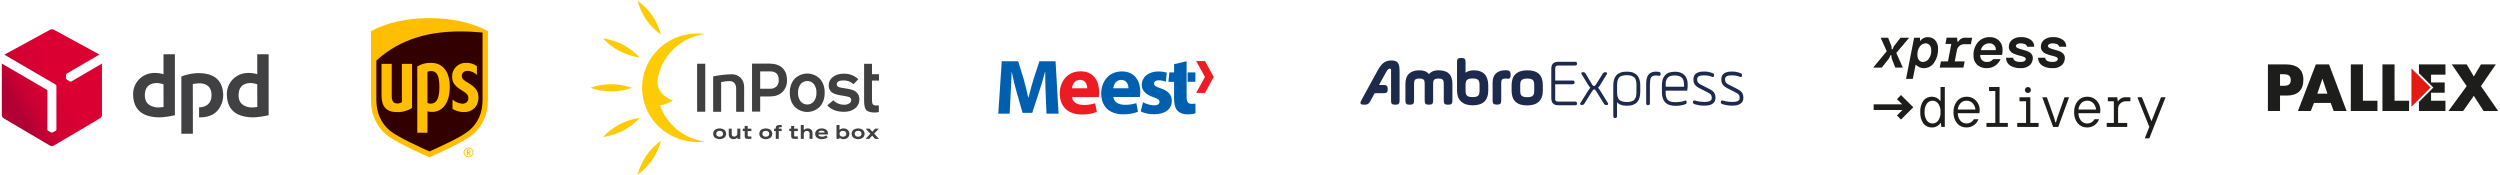 <svg width="684" height="48" viewBox="0 0 684 48" fill="none" xmlns="http://www.w3.org/2000/svg">
<g clip-path="url(#clip0_1_13468)">
<path fill-rule="evenodd" clip-rule="evenodd" d="M13.77 8.099L1.186 14.956L15.158 23.1C15.278 23.169 15.432 23.323 15.432 23.477V35.461C15.432 35.632 15.278 35.735 15.261 35.752L14.421 36.215C14.284 36.284 14.095 36.301 13.907 36.198L13.169 35.787C13.067 35.735 12.964 35.581 12.964 35.427V24.814C12.964 24.626 12.758 24.54 12.621 24.454L0.5 17.391V31.569C0.5 31.878 0.808 32.238 1.048 32.392L13.667 39.833C14.078 40.073 14.318 40.038 14.867 39.747L27.331 32.392C27.622 32.221 27.896 31.895 27.896 31.552V17.391L19.53 22.277C19.427 22.346 19.238 22.363 19.119 22.294L18.364 21.848C18.21 21.763 18.073 21.591 18.073 21.403L18.055 20.511C18.055 20.374 18.141 20.203 18.261 20.134L27.21 14.922L14.61 8.064C14.438 7.996 13.975 7.979 13.77 8.099Z" fill="url(#paint0_linear_1_13468)"/>
<path d="M47.852 31.535V14.854H44.732V20.323C44.441 20.151 43.172 19.928 42.16 19.945C38.834 20.031 36.349 22.671 36.417 25.877C36.503 30.078 38.989 31.843 42.863 32.084C44.886 32.238 47.269 31.621 47.852 31.535ZM44.749 29.272C44.543 29.323 43.189 29.46 42.692 29.375C40.635 29.049 39.657 27.986 39.623 26.169C39.606 24.214 40.412 22.808 42.812 22.706C43.223 22.689 44.56 22.928 44.732 23.083L44.749 29.272ZM73.5 31.535V14.854H70.38V20.323C70.088 20.151 68.82 19.928 67.808 19.945C64.482 20.031 61.996 22.671 62.065 25.877C62.151 30.078 64.636 31.843 68.511 32.084C70.517 32.238 72.9 31.621 73.5 31.535ZM70.397 29.272C70.191 29.323 68.837 29.46 68.34 29.375C66.282 29.049 65.305 27.986 65.271 26.169C65.254 24.214 66.059 22.808 68.46 22.706C68.871 22.689 70.208 22.928 70.38 23.083L70.397 29.272ZM49.618 20.94V36.592H52.773L52.755 22.98C52.961 22.928 54.298 22.757 54.813 22.791C56.887 22.911 57.847 24.077 57.882 25.912C57.916 27.077 57.522 28.055 56.767 28.655C56.184 29.117 55.396 29.34 54.47 29.375V32.118C55.927 32.152 57.384 31.861 58.55 31.106C60.059 30.129 61.139 27.969 61.07 25.929C60.968 22.226 58.876 20.1 54.624 20.014C52.635 19.928 50.218 20.631 49.618 20.94Z" fill="#414042"/>
</g>
<g clip-path="url(#clip1_1_13468)">
<path d="M106.262 36.423C103.557 34.209 102.128 31.021 102.128 27.214V9.118C106.399 6.854 111.571 5.707 117.5 5.707C123.429 5.707 128.601 6.854 132.871 9.118V27.214C132.871 31.021 131.443 34.206 128.738 36.423C126.264 38.451 118.402 41.901 117.5 42.293C116.598 41.901 108.736 38.451 106.262 36.423Z" fill="#330000"/>
<path d="M132.03 8.906C130.054 8.722 128.001 8.601 125.91 8.601C118.156 8.601 109.843 10.268 102.97 16.571V27.346C102.97 30.855 104.268 33.785 106.734 35.795C108.911 37.566 115.611 40.601 117.5 41.434C119.365 40.613 126.048 37.619 128.263 35.795C130.744 33.75 132.03 30.888 132.03 27.346V8.906ZM104.391 26.225V17.473H107.173V26.348C107.173 27.138 107.364 28.307 108.64 28.307C109.102 28.326 109.56 28.206 109.954 27.964V17.473H112.733V29.551C111.478 30.334 110.017 30.724 108.539 30.669C105.784 30.669 104.388 29.174 104.388 26.225H104.391ZM116.949 36.325H114.165V18.183C115.291 17.491 116.596 17.147 117.917 17.193C121.24 17.193 123.066 19.714 123.066 23.771C123.066 27.829 121.294 30.621 118.203 30.621C117.78 30.628 117.358 30.575 116.95 30.462L116.949 36.325ZM116.949 28.187C117.238 28.296 117.544 28.352 117.852 28.355C119.452 28.355 120.219 26.885 120.219 23.841C120.219 20.723 119.55 19.433 117.934 19.433C117.594 19.43 117.258 19.499 116.947 19.634L116.949 28.187ZM123.696 20.821C123.714 19.845 124.116 18.916 124.816 18.237C125.516 17.557 126.456 17.182 127.431 17.193C128.523 17.135 129.602 17.454 130.486 18.097V20.518C129.831 19.834 128.939 19.425 127.993 19.375C127.204 19.368 126.383 19.715 126.356 20.705C126.329 21.718 127.148 22.118 128.184 22.727C130.51 24.094 130.959 25.322 130.906 26.946C130.852 28.726 129.626 30.67 126.875 30.67C125.797 30.658 124.741 30.359 123.815 29.806V27.242C124.55 27.906 125.487 28.305 126.476 28.374C127.497 28.379 128.169 27.794 128.145 26.823C128.124 25.95 127.631 25.475 126.406 24.755C124.111 23.409 123.698 22.301 123.694 20.821H123.696ZM105.802 36.93C102.986 34.623 101.5 31.308 101.5 27.346V8.51C105.945 6.153 111.328 4.959 117.5 4.959C123.671 4.959 129.055 6.153 133.5 8.51V27.346C133.5 31.308 132.014 34.623 129.198 36.93C126.623 39.041 118.439 42.631 117.5 43.04C116.56 42.631 108.377 39.041 105.802 36.93ZM127.713 40.878V42.513H128.008V41.83H128.05C128.072 41.863 128.494 42.513 128.494 42.513H128.851C128.851 42.513 128.403 41.857 128.357 41.795C128.459 41.778 128.552 41.725 128.618 41.645C128.684 41.565 128.72 41.465 128.719 41.361C128.72 41.299 128.709 41.236 128.686 41.178C128.663 41.12 128.629 41.067 128.586 41.022C128.543 40.977 128.491 40.941 128.434 40.916C128.377 40.891 128.315 40.877 128.252 40.876C128.226 40.876 128.2 40.877 128.175 40.881L127.713 40.878ZM128.143 41.117C128.394 41.117 128.428 41.239 128.428 41.345C128.428 41.498 128.363 41.602 128.047 41.602H128.008V41.115L128.143 41.117ZM129.297 41.699C129.297 41.993 129.18 42.274 128.972 42.482C128.764 42.689 128.482 42.805 128.189 42.805C127.895 42.805 127.614 42.688 127.406 42.48C127.199 42.273 127.082 41.991 127.082 41.698C127.082 41.404 127.199 41.123 127.406 40.915C127.614 40.707 127.895 40.59 128.189 40.59C128.482 40.59 128.764 40.706 128.972 40.914C129.18 41.121 129.297 41.402 129.297 41.696V41.702V41.699ZM128.186 40.354C127.92 40.354 127.661 40.433 127.44 40.581C127.22 40.728 127.048 40.938 126.946 41.183C126.845 41.428 126.818 41.698 126.87 41.959C126.921 42.219 127.049 42.458 127.236 42.646C127.424 42.834 127.663 42.962 127.923 43.014C128.183 43.066 128.453 43.041 128.699 42.94C128.944 42.838 129.154 42.667 129.302 42.447C129.45 42.226 129.53 41.967 129.531 41.702C129.531 41.525 129.497 41.349 129.429 41.186C129.362 41.022 129.263 40.874 129.138 40.748C129.013 40.623 128.865 40.524 128.701 40.456C128.538 40.388 128.363 40.354 128.186 40.354Z" fill="#FFBE00"/>
</g>
<g clip-path="url(#clip2_1_13468)">
<path d="M197.833 36.603C197.833 36.11 197.468 35.795 196.892 35.795C196.317 35.795 195.952 36.11 195.952 36.603C195.952 37.097 196.317 37.406 196.892 37.406C197.468 37.406 197.833 37.096 197.833 36.603ZM195.597 37.671C195.446 37.536 195.326 37.371 195.244 37.187C195.161 37.002 195.119 36.803 195.119 36.601C195.119 36.399 195.161 36.199 195.244 36.015C195.326 35.831 195.446 35.666 195.597 35.531C195.979 35.273 196.429 35.135 196.89 35.135C197.351 35.135 197.802 35.273 198.184 35.531C198.335 35.665 198.457 35.83 198.54 36.014C198.623 36.199 198.666 36.398 198.666 36.601C198.666 36.803 198.623 37.003 198.54 37.188C198.457 37.372 198.335 37.537 198.184 37.671C197.802 37.929 197.351 38.067 196.89 38.067C196.429 38.067 195.978 37.929 195.597 37.671ZM201.738 35.206H202.551V37.996H201.758V37.563C201.642 37.731 201.484 37.866 201.299 37.954C201.115 38.042 200.91 38.081 200.706 38.066C200.53 38.079 200.353 38.055 200.186 37.998C200.019 37.941 199.865 37.85 199.734 37.732C199.485 37.489 199.383 37.163 199.383 36.568V35.206H200.202V36.589C200.183 36.711 200.195 36.837 200.238 36.953C200.28 37.069 200.351 37.173 200.445 37.255C200.549 37.317 200.665 37.356 200.786 37.37C200.907 37.385 201.029 37.374 201.145 37.339C201.261 37.303 201.369 37.244 201.461 37.165C201.553 37.086 201.627 36.988 201.68 36.879C201.721 36.764 201.739 36.644 201.736 36.523L201.738 35.206ZM205.57 37.335V37.996H204.549C203.984 37.996 203.75 37.772 203.75 37.244V35.856H203.232V35.206H203.75V34.459H204.569V35.206H205.571V35.856H204.569V37.061C204.569 37.269 204.64 37.334 204.889 37.334L205.57 37.335ZM210.46 36.603C210.46 36.11 210.096 35.795 209.52 35.795C208.945 35.795 208.58 36.11 208.58 36.603C208.58 37.097 208.945 37.406 209.52 37.406C210.096 37.406 210.46 37.096 210.46 36.603ZM208.224 37.671C208.074 37.536 207.954 37.371 207.871 37.187C207.789 37.002 207.746 36.803 207.746 36.601C207.746 36.399 207.789 36.199 207.871 36.015C207.954 35.831 208.074 35.666 208.224 35.531C208.606 35.273 209.057 35.135 209.518 35.135C209.979 35.135 210.429 35.273 210.811 35.531C210.963 35.665 211.084 35.83 211.167 36.014C211.25 36.199 211.293 36.398 211.293 36.601C211.293 36.803 211.25 37.003 211.167 37.188C211.084 37.372 210.963 37.537 210.811 37.671C210.429 37.929 209.979 38.067 209.518 38.067C209.056 38.067 208.606 37.929 208.224 37.671ZM213.87 34.825H213.357C213.148 34.825 213.067 34.88 213.067 35.028V35.206H213.87V35.856H213.067V37.996H212.249V35.856H211.791V35.206H212.249V34.993C212.249 34.449 212.6 34.195 213.316 34.195H213.87V34.825ZM218.287 37.335V37.996H217.266C216.702 37.996 216.468 37.772 216.468 37.244V35.856H215.949V35.206H216.468V34.459H217.286V35.206H218.287V35.856H217.286V37.061C217.286 37.269 217.357 37.334 217.606 37.334L218.287 37.335ZM219.096 37.996V34.194H219.914V35.602C220.042 35.446 220.206 35.321 220.391 35.24C220.577 35.159 220.779 35.123 220.981 35.135C221.336 35.117 221.684 35.236 221.952 35.469C222.201 35.708 222.308 36.043 222.308 36.633V37.995H221.49V36.613C221.505 36.496 221.493 36.378 221.453 36.267C221.413 36.157 221.347 36.057 221.261 35.978C221.12 35.873 220.948 35.82 220.773 35.826C220.602 35.815 220.433 35.858 220.288 35.948C220.144 36.038 220.03 36.171 219.965 36.328C219.927 36.443 219.91 36.564 219.914 36.684V37.996L219.096 37.996ZM223.897 36.268H225.656C225.6 35.948 225.285 35.751 224.812 35.751C224.329 35.751 223.984 35.944 223.897 36.268ZM223.506 37.681C223.356 37.546 223.236 37.38 223.154 37.196C223.073 37.011 223.032 36.811 223.033 36.609C223.035 36.407 223.08 36.208 223.165 36.024C223.25 35.841 223.373 35.678 223.526 35.546C223.889 35.26 224.341 35.114 224.802 35.135C225.245 35.113 225.682 35.241 226.043 35.499C226.193 35.605 226.315 35.747 226.399 35.911C226.482 36.075 226.524 36.257 226.521 36.441C226.522 36.475 226.52 36.509 226.516 36.542C226.516 36.578 226.511 36.654 226.506 36.781H223.872C223.928 37.173 224.309 37.401 224.905 37.401C225.304 37.411 225.695 37.284 226.013 37.041L226.45 37.533C226.15 37.864 225.535 38.067 224.829 38.067C224.356 38.096 223.889 37.959 223.507 37.681H223.506ZM231.558 36.603C231.558 36.12 231.188 35.8 230.639 35.8C230.069 35.8 229.688 36.12 229.688 36.603C229.688 37.087 230.069 37.401 230.639 37.401C231.192 37.401 231.558 37.086 231.558 36.603ZM228.87 37.996V34.194H229.688V35.536C229.988 35.262 230.385 35.118 230.791 35.135C231.214 35.118 231.627 35.263 231.946 35.541C232.087 35.679 232.2 35.844 232.276 36.026C232.353 36.208 232.393 36.403 232.393 36.601C232.393 36.798 232.353 36.994 232.276 37.176C232.2 37.358 232.087 37.523 231.946 37.661C231.627 37.939 231.214 38.084 230.791 38.067C230.586 38.076 230.381 38.044 230.188 37.973C229.995 37.903 229.818 37.795 229.667 37.655V37.996H228.87ZM235.722 36.603C235.722 36.11 235.355 35.795 234.78 35.795C234.204 35.795 233.84 36.11 233.84 36.603C233.84 37.097 234.205 37.406 234.78 37.406C235.355 37.406 235.722 37.096 235.722 36.603ZM233.485 37.671C233.335 37.536 233.215 37.371 233.132 37.187C233.05 37.002 233.007 36.803 233.007 36.601C233.007 36.399 233.05 36.199 233.132 36.015C233.215 35.831 233.335 35.666 233.485 35.531C233.867 35.273 234.318 35.135 234.779 35.135C235.24 35.135 235.69 35.273 236.072 35.531C236.224 35.665 236.345 35.83 236.428 36.014C236.511 36.199 236.554 36.398 236.554 36.601C236.554 36.803 236.511 37.003 236.428 37.188C236.345 37.372 236.224 37.537 236.072 37.671C235.69 37.929 235.24 38.067 234.779 38.067C234.318 38.067 233.867 37.929 233.485 37.671ZM240.5 37.996H239.412L238.625 37.092L237.832 37.996H236.815L238.126 36.588L236.84 35.206H237.913L238.67 36.054L239.422 35.206H240.439L239.168 36.558L240.5 37.996ZM203.596 30.582H201.411V24.303C201.411 22.981 200.828 22.269 199.77 22.187C198.941 22.174 198.113 22.266 197.306 22.46V30.581H195.12V20.907C196.784 20.552 198.478 20.354 200.178 20.316C200.639 20.305 201.096 20.386 201.524 20.557C201.952 20.727 202.34 20.983 202.666 21.308C203.287 21.929 203.597 22.795 203.598 23.906L203.596 30.582ZM240.453 30.649C240.087 30.741 239.712 30.787 239.335 30.786C238.103 30.786 237.289 30.512 236.893 29.965C236.577 29.535 236.419 28.719 236.419 27.517V17.447H238.577V20.294H240.491V22.056H238.577V27.379C238.577 27.954 238.65 28.332 238.796 28.515C238.969 28.75 239.335 28.867 239.895 28.867C240.081 28.866 240.268 28.852 240.453 28.828L240.453 30.649Z" fill="#404041"/>
<path d="M172.931 24.028C171.093 24.672 169.162 25.006 167.215 25.017C165.268 25.006 163.337 24.672 161.5 24.028C163.337 23.385 165.268 23.051 167.215 23.04C169.162 23.051 171.093 23.385 172.931 24.029V24.028ZM180.833 9.481C179.269 8.354 177.906 6.97 176.801 5.389C175.724 3.804 174.926 2.046 174.442 0.191C176.006 1.319 177.369 2.702 178.474 4.283C179.552 5.868 180.35 7.627 180.833 9.481ZM175.045 15.758C173.12 15.482 171.255 14.888 169.525 14.001C167.815 13.098 166.27 11.914 164.953 10.498C166.877 10.773 168.743 11.366 170.473 12.253C172.183 13.157 173.728 14.342 175.045 15.758ZM180.56 28.791C182.182 28.775 184.139 27.498 184.139 27.498C184.139 27.498 179.602 26.125 179.888 22.055C180.782 15.377 186.189 10.134 192.958 9.291C192.23 9.19 191.495 9.14 190.76 9.143C182.388 9.18 175.632 15.864 175.669 24.073C175.707 32.281 182.525 38.904 190.897 38.867C191.585 38.863 192.272 38.813 192.954 38.718C190.107 38.373 187.417 37.224 185.201 35.403C182.985 33.583 181.335 31.168 180.444 28.442L180.56 28.791ZM180.833 38.518C179.269 39.646 177.905 41.03 176.801 42.611C175.724 44.196 174.925 45.954 174.442 47.809C176.006 46.681 177.369 45.298 178.474 43.717C179.552 42.132 180.35 40.373 180.833 38.518ZM175.045 32.242C173.121 32.518 171.255 33.112 169.525 33.999C167.815 34.902 166.27 36.086 164.953 37.502C166.877 37.226 168.743 36.632 170.473 35.745C172.182 34.842 173.728 33.658 175.045 32.242Z" fill="#FFCB04"/>
<path d="M190.73 17.436H192.958V30.571H190.73V17.436ZM215.32 21.924C215.347 22.521 215.25 23.117 215.036 23.675C214.821 24.233 214.494 24.74 214.075 25.166C213.242 25.981 212.113 26.389 210.688 26.389H207.987V30.54H205.757V17.402H210.527C212.072 17.402 213.256 17.803 214.082 18.606C214.908 19.409 215.32 20.515 215.32 21.924ZM213.069 21.924C213.069 20.332 212.29 19.536 210.733 19.536H207.985V24.276H210.691C211.009 24.295 211.327 24.25 211.628 24.144C211.928 24.038 212.204 23.873 212.439 23.659C212.657 23.429 212.825 23.156 212.933 22.858C213.041 22.561 213.087 22.244 213.068 21.927L213.069 21.924ZM225.635 25.366C225.635 26.946 225.192 28.218 224.307 29.184C223.858 29.643 223.322 30.007 222.73 30.256C222.139 30.504 221.503 30.632 220.862 30.632C220.22 30.632 219.585 30.504 218.993 30.256C218.402 30.007 217.866 29.643 217.417 29.184C216.531 28.218 216.088 26.945 216.089 25.366C216.09 23.786 216.532 22.517 217.417 21.557C217.869 21.102 218.406 20.74 218.998 20.493C219.59 20.246 220.225 20.119 220.867 20.119C221.509 20.119 222.144 20.246 222.736 20.493C223.328 20.74 223.865 21.102 224.317 21.557C225.195 22.517 225.634 23.787 225.635 25.366ZM223.378 25.376C223.424 24.537 223.181 23.706 222.69 23.024C222.469 22.752 222.19 22.532 221.873 22.382C221.557 22.232 221.21 22.154 220.86 22.155C220.509 22.156 220.163 22.235 219.847 22.387C219.531 22.539 219.254 22.76 219.034 23.033C218.546 23.714 218.304 24.54 218.346 25.376C218.301 26.215 218.544 27.045 219.034 27.727C219.255 27.999 219.534 28.218 219.85 28.368C220.166 28.518 220.512 28.596 220.862 28.596C221.212 28.596 221.558 28.518 221.874 28.368C222.19 28.218 222.469 27.999 222.69 27.727C223.181 27.045 223.424 26.215 223.378 25.376ZM235.126 27.187C235.136 27.657 235.036 28.122 234.835 28.547C234.633 28.971 234.336 29.344 233.967 29.634C233.196 30.274 232.178 30.594 230.913 30.593C228.941 30.593 227.417 30.005 226.339 28.83L227.996 27.441C228.372 27.828 228.822 28.136 229.32 28.344C229.818 28.553 230.352 28.659 230.892 28.656C231.403 28.683 231.911 28.557 232.35 28.294C232.512 28.202 232.646 28.07 232.741 27.91C232.835 27.75 232.886 27.568 232.889 27.383C232.897 27.191 232.84 27.001 232.728 26.845C232.616 26.689 232.455 26.575 232.27 26.521C231.641 26.35 231 26.225 230.353 26.149C229.101 25.966 228.209 25.692 227.676 25.327C227.364 25.1 227.114 24.798 226.95 24.449C226.787 24.1 226.714 23.715 226.738 23.33C226.736 22.89 226.838 22.456 227.036 22.062C227.234 21.669 227.522 21.328 227.876 21.068C228.635 20.462 229.647 20.158 230.913 20.156C232.364 20.127 233.77 20.668 234.826 21.664L233.528 23.035C232.798 22.365 231.842 21.994 230.852 21.997C229.574 21.997 228.935 22.356 228.935 23.075C228.935 23.492 229.228 23.779 229.814 23.936C230.639 24.066 231.458 24.203 232.27 24.347C234.175 24.699 235.127 25.645 235.127 27.186" fill="#404041"/>
</g>
<g clip-path="url(#clip3_1_13468)">
<path d="M308.738 24.146C308.738 23.29 308.367 21.865 306.757 21.865C305.289 21.865 304.691 23.205 304.59 24.146H308.738ZM304.619 26.54C304.733 27.993 306.158 28.677 307.797 28.677C308.85 28.691 309.899 28.537 310.904 28.221L311.36 30.587C310.056 31.066 308.674 31.298 307.284 31.271C303.465 31.271 301.284 29.062 301.284 25.542C301.284 22.692 303.051 19.542 306.972 19.542C310.606 19.542 311.988 22.363 311.988 25.157C311.986 25.62 311.948 26.082 311.874 26.539L304.619 26.54ZM286.093 25.614C286.022 23.89 285.965 21.809 285.965 19.729H285.893C285.437 21.553 284.81 23.59 284.241 25.287L282.417 30.873H279.78L278.184 25.315C277.7 23.633 277.186 21.596 276.829 19.714H276.787C276.702 21.652 276.63 23.862 276.517 25.657L276.246 31.101H273.125L274.079 16.764H278.583L280.051 21.553C280.522 23.205 280.977 25.002 281.32 26.683H281.391C281.819 25.016 282.317 23.135 282.816 21.524L284.383 16.764H288.801L289.627 31.101H286.321L286.093 25.614ZM324.927 22.379H327.064V19.8H324.927V22.379ZM326.038 28.421C324.984 28.421 324.656 27.794 324.656 26.44V16.764L321.236 17.548V19.814H319.925L319.683 22.394H321.222V26.982C321.222 28.564 321.55 29.647 322.191 30.317C322.746 30.887 323.687 31.286 324.813 31.286C325.796 31.286 326.623 31.172 327.094 30.986L327.065 28.336C326.726 28.394 326.382 28.422 326.038 28.422V28.421ZM317.573 24.175C316.191 23.69 315.749 23.42 315.749 22.892C315.749 22.309 316.234 21.966 317.088 21.966C317.744 21.985 318.39 22.12 318.998 22.365L319.226 19.857C318.489 19.648 317.726 19.543 316.96 19.545C314.181 19.545 312.385 21.127 312.385 23.221C312.371 24.561 313.255 25.815 315.577 26.599C316.888 27.041 317.23 27.311 317.23 27.882C317.23 28.452 316.788 28.822 315.733 28.822C314.677 28.779 313.647 28.486 312.726 27.967L312.099 30.475C312.954 30.931 314.266 31.259 315.733 31.259C318.954 31.259 320.608 29.719 320.608 27.625C320.609 25.985 319.711 24.902 317.573 24.175Z" fill="#0060AF"/>
<path d="M297.459 24.147C297.459 23.285 297.086 21.849 295.463 21.849C293.984 21.849 293.381 23.199 293.28 24.147H297.459ZM293.309 26.56C293.424 28.024 294.86 28.713 296.511 28.713C297.573 28.728 298.63 28.573 299.642 28.254L300.101 30.638C298.786 31.121 297.394 31.354 295.994 31.327C292.146 31.327 289.948 29.101 289.948 25.555C289.948 22.683 291.728 19.508 295.678 19.508C299.34 19.508 300.733 22.351 300.733 25.167C300.731 25.633 300.693 26.099 300.618 26.56H293.309ZM329.684 16.708L332.083 21.06L329.684 25.425H327.272L329.671 21.06L327.272 16.708H329.684Z" fill="#ED1C24"/>
</g>
<path fill-rule="evenodd" clip-rule="evenodd" d="M380.594 19.209V27.6C380.594 28.386 380.873 28.639 381.684 28.639H381.836C382.166 28.639 382.47 28.614 382.698 28.386C382.901 28.183 382.926 27.853 382.926 27.574V19.767C382.926 18.372 382.825 17.561 382.343 17.054C381.989 16.699 381.507 16.547 380.696 16.547C378.769 16.547 377.907 17.485 376.741 19.614L372.457 27.448C372.28 27.752 372.128 28.081 372.28 28.36C372.432 28.614 372.761 28.639 373.091 28.639H373.42C374.155 28.639 374.485 28.436 374.891 27.726L376.107 25.496H378.642C379.428 25.496 379.682 25.217 379.682 24.406V24.355C379.682 24.051 379.656 23.721 379.428 23.493C379.225 23.29 378.896 23.265 378.617 23.265H377.299L379.149 19.893C379.707 18.879 380.011 18.778 380.239 18.778C380.468 18.778 380.594 18.854 380.594 19.209Z" fill="#1E2A4C"/>
<path fill-rule="evenodd" clip-rule="evenodd" d="M393.573 19.234C392.179 19.234 391.393 19.741 390.962 20.274C390.405 19.564 389.543 19.234 388.351 19.234C385.842 19.234 384.523 20.502 384.523 22.91V27.574C384.523 28.36 384.802 28.639 385.588 28.639H385.816C386.602 28.639 386.881 28.36 386.881 27.574V22.91C386.881 21.947 387.109 21.49 388.351 21.49C389.593 21.49 389.796 21.921 389.796 22.91V27.574C389.796 28.36 390.075 28.639 390.861 28.639H391.038C391.824 28.639 392.103 28.36 392.103 27.574V22.91C392.103 21.947 392.331 21.49 393.573 21.49C394.79 21.49 395.018 21.947 395.018 22.91V27.574C395.018 28.36 395.297 28.639 396.083 28.639H396.311C397.097 28.639 397.376 28.36 397.376 27.574V22.91C397.376 20.426 396.134 19.234 393.573 19.234Z" fill="#1E2A4C"/>
<path fill-rule="evenodd" clip-rule="evenodd" d="M402.902 26.56C401.254 26.56 400.975 25.977 400.975 24.761V23.265C400.975 22.073 401.28 21.465 402.902 21.465C404.524 21.465 404.803 22.048 404.803 23.265V24.761C404.803 26.028 404.524 26.56 402.902 26.56ZM403.257 19.234C402.294 19.234 401.533 19.462 400.975 19.893V16.927C400.975 16.142 400.697 15.863 399.911 15.863H399.708C398.922 15.863 398.643 16.142 398.643 16.927V24.811C398.643 27.372 400.19 28.817 402.902 28.817C405.741 28.817 407.186 27.473 407.186 24.811V23.316C407.161 20.628 405.817 19.234 403.257 19.234Z" fill="#1E2A4C"/>
<path fill-rule="evenodd" clip-rule="evenodd" d="M412.332 19.234C412.18 19.209 412.079 19.209 411.952 19.209C409.645 19.209 408.378 20.4 408.378 22.58V27.549C408.378 28.335 408.656 28.614 409.442 28.614H409.67C410.456 28.614 410.735 28.335 410.735 27.549V22.733C410.735 21.871 410.912 21.49 411.952 21.49C412.053 21.49 412.129 21.49 412.256 21.516C412.383 21.541 412.509 21.541 412.586 21.541C413.295 21.541 413.295 20.907 413.295 20.628V20.375C413.295 19.614 413.067 19.336 412.332 19.234Z" fill="#1E2A4C"/>
<path fill-rule="evenodd" clip-rule="evenodd" d="M415.932 23.29C415.932 22.099 416.236 21.49 417.858 21.49C419.481 21.49 419.759 22.073 419.759 23.29V24.786C419.759 26.003 419.481 26.586 417.858 26.586C416.211 26.586 415.932 26.003 415.932 24.786V23.29ZM417.858 19.234C415.044 19.234 413.574 20.628 413.574 23.29V24.786C413.574 27.498 414.968 28.842 417.858 28.842C420.647 28.842 422.117 27.448 422.117 24.786V23.29C422.117 20.552 420.723 19.234 417.858 19.234Z" fill="#1E2A4C"/>
<path fill-rule="evenodd" clip-rule="evenodd" d="M425.286 22.834H430.33C430.432 22.834 430.508 22.809 430.533 22.783C430.558 22.733 430.584 22.682 430.584 22.58V22.504C430.584 22.403 430.558 22.327 430.533 22.302C430.508 22.251 430.432 22.251 430.33 22.251H425.286V18.778C425.286 18.423 425.362 18.144 425.514 17.967C425.666 17.789 425.945 17.713 426.3 17.713H431.015C431.116 17.713 431.192 17.688 431.218 17.663C431.243 17.612 431.268 17.561 431.268 17.46V17.384C431.268 17.282 431.243 17.206 431.218 17.181C431.192 17.13 431.116 17.13 431.015 17.13H426.35C425.767 17.13 425.336 17.257 425.058 17.536C424.779 17.815 424.652 18.271 424.652 18.879V26.814C424.652 27.422 424.779 27.878 425.058 28.157C425.336 28.436 425.767 28.588 426.35 28.588H431.015C431.116 28.588 431.192 28.563 431.218 28.538C431.243 28.487 431.268 28.436 431.268 28.335V28.259C431.268 28.157 431.243 28.081 431.218 28.056C431.192 28.005 431.116 28.005 431.015 28.005H426.3C425.945 28.005 425.691 27.929 425.514 27.752C425.362 27.574 425.26 27.321 425.286 26.941V22.834ZM433.626 20.223C433.55 20.122 433.499 20.046 433.423 20.02C433.347 19.969 433.271 19.969 433.144 19.969H433.068C432.941 19.969 432.891 19.995 432.865 20.02C432.84 20.071 432.865 20.122 432.941 20.223L434.64 23.011C434.817 23.29 434.969 23.518 435.096 23.671C435.223 23.823 435.375 23.949 435.527 24C435.4 24.076 435.248 24.177 435.121 24.329C434.995 24.482 434.843 24.71 434.665 24.989L432.612 28.259C432.536 28.36 432.51 28.436 432.536 28.462C432.561 28.512 432.612 28.512 432.739 28.512H432.815C432.941 28.512 433.017 28.487 433.093 28.462C433.169 28.411 433.22 28.36 433.296 28.259L435.4 24.862C435.502 24.71 435.603 24.583 435.679 24.482C435.755 24.406 435.857 24.329 435.933 24.304C436.009 24.279 436.085 24.253 436.161 24.253C436.237 24.253 436.313 24.253 436.389 24.304C436.465 24.329 436.541 24.38 436.617 24.482C436.693 24.558 436.794 24.71 436.921 24.862L439.025 28.259C439.101 28.36 439.152 28.436 439.228 28.462C439.304 28.512 439.38 28.512 439.507 28.512H439.583C439.71 28.512 439.76 28.487 439.786 28.462C439.811 28.411 439.786 28.36 439.71 28.259L437.682 24.989C437.504 24.71 437.352 24.482 437.225 24.329C437.099 24.177 436.947 24.051 436.82 24C436.972 23.924 437.099 23.823 437.251 23.671C437.378 23.518 437.53 23.29 437.707 23.011L439.405 20.223C439.482 20.122 439.507 20.046 439.482 20.02C439.456 19.969 439.38 19.969 439.279 19.969H439.203C439.076 19.969 439 19.995 438.924 20.02C438.848 20.071 438.797 20.122 438.721 20.223L436.871 23.189C436.769 23.366 436.642 23.493 436.516 23.594C436.389 23.696 436.262 23.747 436.135 23.747C436.009 23.747 435.882 23.696 435.755 23.62C435.628 23.544 435.502 23.392 435.4 23.214L433.626 20.223ZM441.611 31.833C441.611 31.934 441.636 32.011 441.662 32.036C441.687 32.087 441.763 32.087 441.864 32.087H441.94C442.042 32.087 442.118 32.061 442.143 32.036C442.169 31.985 442.194 31.934 442.194 31.833V27.219C442.321 27.524 442.523 27.802 442.777 28.031C443.03 28.259 443.335 28.436 443.715 28.538C444.095 28.664 444.551 28.715 445.084 28.715C445.743 28.715 446.301 28.639 446.757 28.462C447.213 28.284 447.568 28.056 447.822 27.726C448.075 27.422 448.278 27.042 448.379 26.611C448.481 26.18 448.557 25.698 448.557 25.166V23.366C448.557 22.834 448.506 22.352 448.379 21.921C448.278 21.49 448.075 21.11 447.822 20.806C447.568 20.502 447.188 20.248 446.757 20.071C446.301 19.893 445.743 19.817 445.084 19.817C444.425 19.817 443.867 19.893 443.411 20.071C442.954 20.248 442.6 20.476 442.346 20.806C442.093 21.11 441.89 21.49 441.788 21.921C441.687 22.352 441.611 22.834 441.611 23.366V31.833ZM445.084 28.132C444.526 28.132 444.044 28.056 443.69 27.929C443.309 27.802 443.03 27.625 442.802 27.372C442.574 27.118 442.422 26.814 442.346 26.434C442.245 26.053 442.219 25.648 442.219 25.141V23.341C442.219 22.859 442.27 22.428 442.346 22.048C442.447 21.668 442.6 21.364 442.802 21.11C443.005 20.857 443.309 20.679 443.69 20.552C444.07 20.426 444.526 20.35 445.084 20.35C445.641 20.35 446.123 20.426 446.478 20.552C446.858 20.679 447.137 20.857 447.365 21.11C447.593 21.364 447.746 21.668 447.822 22.048C447.923 22.428 447.948 22.834 447.948 23.341V25.141C447.948 25.622 447.898 26.053 447.822 26.434C447.72 26.788 447.568 27.118 447.365 27.372C447.162 27.625 446.858 27.802 446.478 27.929C446.123 28.056 445.641 28.132 445.084 28.132ZM451.218 22.758C451.218 22.251 451.269 21.845 451.371 21.49C451.472 21.136 451.675 20.882 451.954 20.704C452.232 20.527 452.613 20.426 453.069 20.426C453.297 20.426 453.475 20.451 453.627 20.476C453.779 20.502 453.855 20.527 453.905 20.527C453.982 20.552 454.032 20.527 454.083 20.502C454.134 20.476 454.134 20.4 454.134 20.299V20.172C454.134 20.071 454.108 20.02 454.083 19.969C454.058 19.944 453.982 19.919 453.905 19.893C453.855 19.893 453.753 19.868 453.601 19.843C453.449 19.817 453.297 19.817 453.069 19.817C452.461 19.817 451.954 19.944 451.599 20.198C451.244 20.451 450.99 20.781 450.838 21.237C450.686 21.668 450.61 22.175 450.61 22.758V28.309C450.61 28.411 450.635 28.487 450.661 28.512C450.686 28.563 450.762 28.563 450.864 28.563H450.94C451.041 28.563 451.117 28.538 451.142 28.512C451.168 28.462 451.193 28.411 451.193 28.309V22.758H451.218ZM461.536 23.138C461.536 22.378 461.409 21.769 461.13 21.288C460.877 20.806 460.496 20.426 459.989 20.198C459.508 19.944 458.925 19.843 458.24 19.843C457.607 19.843 457.074 19.944 456.643 20.096C456.212 20.274 455.883 20.527 455.629 20.831C455.376 21.161 455.198 21.516 455.072 21.947C454.97 22.378 454.919 22.834 454.919 23.366V25.166C454.919 26.028 455.046 26.738 455.325 27.245C455.604 27.777 455.984 28.157 456.516 28.386C457.049 28.614 457.708 28.74 458.468 28.74C459.001 28.74 459.482 28.69 459.913 28.614C460.344 28.538 460.699 28.436 461.029 28.309C461.13 28.284 461.181 28.233 461.206 28.183C461.232 28.132 461.257 28.056 461.257 27.98V27.904C461.257 27.802 461.257 27.752 461.206 27.726C461.181 27.701 461.105 27.701 461.029 27.752C460.851 27.828 460.648 27.904 460.37 27.955C460.116 28.031 459.812 28.081 459.482 28.107C459.153 28.157 458.798 28.183 458.443 28.183C457.759 28.183 457.201 28.107 456.77 27.904C456.339 27.726 456.009 27.422 455.807 26.991C455.604 26.56 455.503 26.003 455.503 25.293V24.583H461.434C461.46 24.38 461.485 24.177 461.51 23.949C461.51 23.645 461.536 23.417 461.536 23.138ZM455.503 23.138C455.503 22.479 455.604 21.947 455.832 21.541C456.06 21.136 456.364 20.857 456.77 20.679C457.176 20.502 457.657 20.426 458.215 20.426C458.773 20.426 459.229 20.502 459.66 20.679C460.065 20.857 460.395 21.136 460.623 21.541C460.851 21.947 460.953 22.479 460.978 23.138V23.949H455.528V23.138H455.503ZM463.437 27.98C463.437 28.081 463.462 28.132 463.488 28.183C463.513 28.233 463.589 28.259 463.665 28.284C463.919 28.36 464.197 28.436 464.451 28.487C464.704 28.538 464.983 28.588 465.287 28.639C465.566 28.664 465.896 28.69 466.251 28.69C466.884 28.69 467.391 28.639 467.822 28.487C468.253 28.36 468.583 28.132 468.811 27.853C469.039 27.574 469.141 27.169 469.141 26.712C469.141 26.307 469.065 25.977 468.938 25.698C468.811 25.445 468.634 25.217 468.405 25.039C468.177 24.862 467.924 24.71 467.62 24.558L465.186 23.316C464.806 23.113 464.552 22.91 464.375 22.657C464.197 22.403 464.121 22.099 464.121 21.744C464.121 21.414 464.197 21.161 464.35 20.958C464.502 20.755 464.73 20.628 465.034 20.527C465.338 20.451 465.718 20.4 466.175 20.4C466.504 20.4 466.834 20.426 467.113 20.451C467.391 20.502 467.645 20.552 467.873 20.603C468.101 20.679 468.329 20.755 468.532 20.831C468.634 20.857 468.684 20.882 468.71 20.857C468.735 20.831 468.76 20.781 468.76 20.679V20.578C468.76 20.476 468.76 20.4 468.71 20.35C468.684 20.299 468.608 20.248 468.507 20.223C468.304 20.147 468.076 20.071 467.848 19.995C467.62 19.944 467.366 19.893 467.113 19.843C466.834 19.792 466.53 19.792 466.2 19.792C465.617 19.792 465.135 19.843 464.755 19.995C464.35 20.122 464.045 20.324 463.843 20.628C463.64 20.907 463.538 21.288 463.538 21.744C463.538 22.149 463.589 22.479 463.716 22.733C463.843 22.986 463.995 23.214 464.223 23.392C464.426 23.569 464.704 23.747 464.983 23.899L467.417 25.141C467.67 25.267 467.873 25.42 468.051 25.546C468.228 25.698 468.355 25.876 468.431 26.053C468.507 26.256 468.558 26.484 468.558 26.738C468.558 27.067 468.482 27.346 468.304 27.549C468.127 27.752 467.898 27.878 467.544 27.98C467.214 28.056 466.808 28.107 466.301 28.107C465.896 28.107 465.516 28.081 465.161 28.031C464.831 27.98 464.527 27.929 464.273 27.878C464.02 27.828 463.792 27.752 463.64 27.701C463.538 27.676 463.488 27.676 463.462 27.701C463.437 27.726 463.412 27.777 463.412 27.878V27.98H463.437ZM471.067 27.98C471.067 28.081 471.093 28.132 471.118 28.183C471.143 28.233 471.219 28.259 471.295 28.284C471.549 28.36 471.828 28.436 472.081 28.487C472.335 28.538 472.614 28.588 472.918 28.639C473.197 28.664 473.526 28.69 473.881 28.69C474.515 28.69 475.022 28.639 475.453 28.487C475.884 28.36 476.213 28.132 476.441 27.853C476.669 27.574 476.771 27.169 476.771 26.712C476.771 26.307 476.695 25.977 476.568 25.698C476.441 25.445 476.264 25.217 476.036 25.039C475.808 24.862 475.554 24.71 475.25 24.558L472.816 23.316C472.436 23.113 472.183 22.91 472.005 22.657C471.828 22.403 471.752 22.099 471.752 21.744C471.752 21.414 471.828 21.161 471.98 20.958C472.132 20.755 472.36 20.628 472.664 20.527C472.968 20.451 473.349 20.4 473.805 20.4C474.134 20.4 474.464 20.426 474.743 20.451C475.022 20.502 475.275 20.552 475.503 20.603C475.732 20.679 475.96 20.755 476.162 20.831C476.264 20.857 476.315 20.882 476.34 20.857C476.365 20.831 476.391 20.781 476.391 20.679V20.578C476.391 20.476 476.391 20.4 476.34 20.35C476.315 20.299 476.239 20.248 476.137 20.223C475.934 20.147 475.706 20.071 475.478 19.995C475.25 19.944 474.996 19.893 474.743 19.843C474.464 19.792 474.16 19.792 473.83 19.792C473.247 19.792 472.766 19.843 472.385 19.995C471.98 20.122 471.676 20.324 471.473 20.628C471.27 20.907 471.169 21.288 471.169 21.744C471.169 22.149 471.219 22.479 471.346 22.733C471.473 22.986 471.625 23.214 471.853 23.392C472.056 23.569 472.335 23.747 472.614 23.899L475.047 25.141C475.301 25.267 475.503 25.42 475.681 25.546C475.858 25.698 475.985 25.876 476.061 26.053C476.137 26.256 476.188 26.484 476.188 26.738C476.188 27.067 476.112 27.346 475.934 27.549C475.757 27.752 475.529 27.878 475.174 27.98C474.844 28.056 474.439 28.107 473.932 28.107C473.526 28.107 473.146 28.081 472.791 28.031C472.461 27.98 472.157 27.929 471.904 27.878C471.65 27.828 471.422 27.752 471.27 27.701C471.169 27.676 471.118 27.676 471.093 27.701C471.067 27.726 471.042 27.777 471.042 27.878V27.98H471.067Z" fill="#1E2A4C" stroke="#1E2A4C" stroke-width="0.431" stroke-miterlimit="10.433"/>
<g clip-path="url(#clip4_1_13468)">
<path d="M512.5 18.495L516.209 14.018L514.543 10.316H516.593L517.493 12.632L517.569 13.476H517.8L518.184 12.632L519.993 10.316H522.353L518.832 14.486L520.611 18.495H518.554L517.554 15.948L517.478 15.097H517.242L516.857 15.948L514.852 18.495H512.5Z" fill="#1D1D1B"/>
<path d="M521.492 21.587L523.7 10.316H525.321V11.159H525.4C525.639 10.838 525.951 10.58 526.311 10.406C526.67 10.232 527.067 10.147 527.466 10.159C527.833 10.152 528.197 10.22 528.536 10.359C528.876 10.497 529.184 10.704 529.441 10.966C529.729 11.298 529.949 11.684 530.087 12.102C530.226 12.52 530.28 12.961 530.248 13.399C530.297 14.728 529.922 16.038 529.177 17.14C528.876 17.605 528.463 17.986 527.975 18.25C527.488 18.513 526.942 18.65 526.388 18.646C525.794 18.662 525.21 18.491 524.718 18.159C524.569 18.061 524.43 17.95 524.303 17.826C524.264 17.795 524.226 17.762 524.19 17.727H524.115L523.338 21.585L521.492 21.587ZM527.692 16.113C528.191 15.444 528.437 14.618 528.385 13.784C528.385 12.57 527.767 11.854 526.825 11.854C526.522 11.867 526.225 11.949 525.958 12.094C525.692 12.239 525.462 12.444 525.287 12.691C524.792 13.363 524.549 14.188 524.601 15.021C524.601 16.235 525.201 16.951 526.146 16.951C526.452 16.939 526.751 16.858 527.02 16.713C527.29 16.568 527.522 16.363 527.7 16.113H527.692Z" fill="#1D1D1B"/>
<path d="M530.707 18.495L531.031 16.8H532.961L533.888 12.012H532.267L532.606 10.312H535.464L535.554 11.39H535.8C535.986 11.046 536.267 10.761 536.609 10.571C536.952 10.381 537.342 10.292 537.733 10.316H539.587L539.233 12.088H537.582C537.044 12.045 536.511 12.216 536.097 12.563C535.684 12.91 535.424 13.405 535.373 13.943L534.815 16.8H537.522L537.2 18.495H530.707Z" fill="#1D1D1B"/>
<path d="M540.962 17.742C540.616 17.415 540.347 17.016 540.172 16.573C539.997 16.13 539.922 15.655 539.951 15.18C539.878 13.836 540.33 12.517 541.211 11.501C541.609 11.064 542.097 10.718 542.64 10.486C543.184 10.255 543.771 10.143 544.362 10.159C544.838 10.132 545.314 10.205 545.76 10.372C546.207 10.54 546.614 10.798 546.955 11.13C547.266 11.452 547.51 11.832 547.672 12.249C547.835 12.666 547.912 13.111 547.9 13.559C547.902 13.997 547.872 14.436 547.81 14.87L547.765 15.021H541.8C541.767 15.28 541.794 15.544 541.879 15.792C541.963 16.04 542.103 16.266 542.288 16.452C542.472 16.638 542.696 16.779 542.944 16.866C543.191 16.952 543.455 16.981 543.715 16.951C544.027 16.959 544.336 16.894 544.618 16.76C544.899 16.627 545.145 16.428 545.336 16.181H547.379C547.054 16.861 546.57 17.453 545.969 17.907C545.264 18.422 544.406 18.682 543.534 18.646C542.593 18.683 541.673 18.36 540.962 17.742ZM542.017 13.71H546.05C546.077 13.458 546.048 13.204 545.963 12.966C545.878 12.727 545.741 12.511 545.562 12.333C545.382 12.155 545.165 12.02 544.926 11.938C544.686 11.856 544.432 11.829 544.181 11.858C543.655 11.866 543.148 12.054 542.746 12.392C542.343 12.73 542.07 13.197 541.972 13.713L542.017 13.71Z" fill="#1D1D1B"/>
<path d="M550.055 17.983C549.692 17.762 549.391 17.452 549.18 17.083C548.969 16.714 548.855 16.298 548.849 15.873V15.797H550.779C550.892 16.573 551.585 16.958 552.859 16.951C553.726 16.951 554.254 16.642 554.254 16.107C554.254 15.752 553.741 15.495 553.054 15.345C552.677 15.267 552.304 15.166 551.938 15.046C551.556 14.927 551.181 14.786 550.815 14.623C550.468 14.468 550.171 14.22 549.955 13.908C549.726 13.579 549.607 13.185 549.616 12.784C549.611 12.428 549.686 12.075 549.836 11.751C549.987 11.427 550.207 11.141 550.483 10.915C551.182 10.37 552.057 10.101 552.942 10.159C553.889 10.1 554.83 10.354 555.619 10.883C555.913 11.087 556.152 11.36 556.318 11.678C556.483 11.995 556.569 12.348 556.569 12.707V12.783H554.639C554.48 12.166 553.861 11.858 552.784 11.858C552 11.858 551.548 12.206 551.548 12.559C551.548 12.793 551.706 12.989 552.03 13.139C552.399 13.314 552.786 13.448 553.184 13.54C553.636 13.652 554.084 13.789 554.548 13.94C554.986 14.084 555.384 14.329 555.709 14.655C555.865 14.818 555.987 15.009 556.069 15.218C556.15 15.428 556.189 15.652 556.184 15.877C556.181 16.541 555.94 17.183 555.505 17.686C555.147 18.032 554.718 18.297 554.249 18.463C553.78 18.63 553.28 18.694 552.784 18.651C551.83 18.685 550.885 18.454 550.055 17.983Z" fill="#1D1D1B"/>
<path d="M558.817 17.983C558.454 17.762 558.153 17.452 557.942 17.083C557.731 16.714 557.617 16.298 557.611 15.873V15.797H559.541C559.654 16.573 560.348 16.958 561.621 16.951C562.488 16.951 563.016 16.642 563.016 16.107C563.016 15.752 562.503 15.495 561.816 15.345C561.439 15.267 561.067 15.166 560.701 15.046C560.318 14.927 559.943 14.786 559.577 14.623C559.231 14.468 558.933 14.22 558.718 13.908C558.488 13.579 558.369 13.185 558.378 12.784C558.373 12.428 558.449 12.075 558.599 11.751C558.749 11.427 558.97 11.141 559.245 10.915C559.943 10.371 560.817 10.102 561.7 10.159C562.649 10.099 563.59 10.353 564.38 10.883C564.674 11.087 564.913 11.36 565.079 11.678C565.244 11.995 565.33 12.348 565.33 12.707V12.783H563.4C563.242 12.166 562.624 11.858 561.546 11.858C560.762 11.858 560.309 12.206 560.309 12.559C560.309 12.793 560.468 12.989 560.792 13.139C561.161 13.314 561.547 13.448 561.945 13.54C562.398 13.652 562.85 13.789 563.31 13.94C563.748 14.084 564.145 14.329 564.471 14.655C564.627 14.818 564.749 15.009 564.83 15.219C564.912 15.428 564.951 15.652 564.946 15.877C564.943 16.541 564.702 17.183 564.267 17.686C563.909 18.032 563.48 18.297 563.011 18.463C562.542 18.63 562.042 18.694 561.546 18.651C560.592 18.685 559.647 18.454 558.817 17.983Z" fill="#1D1D1B"/>
<path d="M520.115 32.715L519.007 31.585L520.507 30.093H512.629V28.547H520.429L519.007 27.122L520.115 26L523.439 29.317V29.392L520.115 32.715Z" fill="#1D1D1B"/>
<path d="M530.926 33.633C530.676 34.022 530.331 34.34 529.923 34.557C529.515 34.775 529.058 34.883 528.596 34.873C528.151 34.892 527.708 34.806 527.302 34.622C526.897 34.438 526.54 34.162 526.26 33.816C525.618 32.896 525.311 31.783 525.392 30.665C525.311 29.548 525.618 28.438 526.26 27.52C526.538 27.174 526.894 26.898 527.298 26.713C527.703 26.529 528.145 26.442 528.589 26.459C529.032 26.456 529.468 26.561 529.862 26.764C530.255 26.966 530.594 27.261 530.85 27.622H530.926V23.802H532.1V34.721H531.164L531.011 33.633H530.926ZM528.749 33.785C529.055 33.785 529.357 33.711 529.629 33.569C529.9 33.427 530.134 33.222 530.309 32.971C530.76 32.29 530.977 31.48 530.926 30.665C530.977 29.849 530.761 29.039 530.309 28.358C530.132 28.108 529.898 27.904 529.627 27.764C529.355 27.624 529.054 27.55 528.748 27.55C528.443 27.55 528.141 27.624 527.87 27.764C527.598 27.904 527.365 28.108 527.188 28.358C526.73 29.036 526.511 29.848 526.564 30.665C526.511 31.481 526.731 32.292 527.188 32.971C527.363 33.222 527.597 33.427 527.869 33.569C528.14 33.711 528.442 33.785 528.749 33.785Z" fill="#1D1D1B"/>
<path d="M535.466 33.746C534.766 32.88 534.413 31.784 534.477 30.672C534.42 29.555 534.785 28.457 535.5 27.596C535.817 27.23 536.211 26.939 536.654 26.742C537.097 26.545 537.578 26.448 538.062 26.459C538.538 26.446 539.012 26.534 539.453 26.716C539.893 26.899 540.29 27.171 540.619 27.517C540.96 27.872 541.227 28.292 541.404 28.752C541.58 29.212 541.663 29.703 541.647 30.195L541.571 30.971H535.649C535.647 31.716 535.899 32.438 536.364 33.02C536.571 33.267 536.832 33.464 537.126 33.596C537.421 33.728 537.741 33.792 538.064 33.782C538.471 33.785 538.872 33.678 539.224 33.473C539.576 33.268 539.866 32.972 540.064 32.617H541.3C541.063 33.284 540.621 33.859 540.037 34.261C539.457 34.664 538.765 34.877 538.058 34.87C537.569 34.887 537.083 34.795 536.635 34.601C536.186 34.407 535.787 34.115 535.466 33.746ZM540.482 29.963C540.427 29.312 540.153 28.698 539.706 28.221C539.493 28.001 539.237 27.829 538.954 27.713C538.671 27.598 538.367 27.543 538.062 27.55C537.757 27.542 537.454 27.597 537.172 27.712C536.891 27.828 536.636 28.001 536.425 28.221C535.978 28.698 535.704 29.312 535.649 29.963H540.482Z" fill="#1D1D1B"/>
<path d="M543.5 34.721V33.633H545.913V24.901H544.2V23.802H547.084V33.627H549.345V34.717L543.5 34.721Z" fill="#1D1D1B"/>
<path d="M551.916 34.721V33.633H554.329V27.703H552.529V26.614H555.5V33.633H557.761V34.721H551.916ZM554.846 25.442C554.737 25.446 554.629 25.427 554.528 25.386C554.427 25.345 554.336 25.284 554.26 25.206C554.107 25.053 554.021 24.845 554.021 24.628C554.021 24.411 554.107 24.203 554.26 24.049C554.336 23.973 554.427 23.912 554.527 23.87C554.627 23.828 554.734 23.807 554.842 23.807C554.951 23.807 555.058 23.828 555.158 23.87C555.258 23.912 555.349 23.973 555.425 24.049C555.575 24.207 555.657 24.418 555.653 24.636C555.653 24.741 555.632 24.846 555.592 24.945C555.551 25.042 555.492 25.131 555.417 25.206C555.342 25.281 555.253 25.341 555.155 25.381C555.057 25.422 554.952 25.443 554.846 25.442Z" fill="#1D1D1B"/>
<path d="M561.732 34.721L558.771 26.614H560.02L562.044 32.309L562.356 33.472H562.516L562.844 32.309L564.853 26.614H566.1L563.14 34.721H561.732Z" fill="#1D1D1B"/>
<path d="M568.476 33.746C567.775 32.88 567.422 31.784 567.486 30.672C567.428 29.555 567.792 28.457 568.506 27.596C568.823 27.23 569.218 26.938 569.661 26.741C570.105 26.545 570.586 26.448 571.071 26.459C571.547 26.446 572.021 26.534 572.462 26.716C572.903 26.899 573.3 27.171 573.629 27.517C573.97 27.872 574.237 28.292 574.413 28.752C574.59 29.212 574.672 29.703 574.656 30.195L574.58 30.971H568.658C568.656 31.716 568.908 32.438 569.373 33.02C569.58 33.267 569.841 33.464 570.135 33.596C570.43 33.728 570.75 33.792 571.073 33.782C571.48 33.785 571.881 33.678 572.233 33.473C572.584 33.268 572.875 32.972 573.073 32.617H574.314C574.073 33.282 573.632 33.856 573.051 34.26C572.47 34.663 571.778 34.876 571.071 34.87C570.582 34.888 570.095 34.796 569.646 34.602C569.197 34.408 568.797 34.115 568.476 33.746ZM573.492 29.963C573.436 29.312 573.162 28.698 572.715 28.221C572.502 28.001 572.246 27.828 571.963 27.713C571.68 27.598 571.376 27.542 571.071 27.55C570.766 27.542 570.463 27.597 570.181 27.712C569.9 27.828 569.645 28.001 569.434 28.221C568.987 28.698 568.714 29.312 568.658 29.963H573.492Z" fill="#1D1D1B"/>
<path d="M576.4 34.721V33.633H578.349V27.703H576.709V26.614H579.282L579.434 27.703H579.51C579.739 27.339 580.064 27.045 580.45 26.853C580.835 26.661 581.266 26.578 581.695 26.614H582.867V27.703H581.695C581.133 27.687 580.586 27.886 580.165 28.259C579.964 28.432 579.802 28.645 579.69 28.885C579.577 29.125 579.515 29.386 579.51 29.651V33.633H582.01V34.721H576.4Z" fill="#1D1D1B"/>
<path d="M586.814 37.842L588.055 34.721L584.782 26.614H586.03L588.603 33.084H588.679L591.252 26.614H592.5L588.055 37.842H586.814Z" fill="#1D1D1B"/>
</g>
<path d="M620.5 17.628H625.575C628.312 17.628 630.204 18.893 630.204 21.818C630.204 24.742 628.583 26.143 625.691 26.143H623.812V30.372H620.5V17.628ZM623.812 23.477H624.367C625.568 23.477 626.75 23.477 626.75 21.921C626.75 20.365 625.652 20.301 624.367 20.301H623.812V23.477Z" fill="#1D1D1B"/>
<path d="M633.109 28.158L632.231 30.372H628.712L633.613 17.628H637.228L642.032 30.372H638.5L637.674 28.158H633.109ZM635.427 21.566H635.395L634.026 25.62H636.783L635.433 21.566H635.427Z" fill="#1D1D1B"/>
<path d="M655.157 27.564H659.127V30.372H651.838V17.628H655.15V27.57L655.157 27.564Z" fill="#1D1D1B"/>
<path d="M646.499 27.564H650.47V30.372H643.181V17.628H646.493V27.57L646.499 27.564Z" fill="#1D1D1B"/>
<path d="M670.82 17.628H674.894L676.837 20.927L678.781 17.628H682.854L678.781 23.561L683.5 30.372H679.51L676.837 26.215L673.913 30.372H669.903L674.887 23.561L670.814 17.628H670.82Z" fill="#1D1D1B"/>
<path d="M669.076 20.43V17.628H661.826V20.023L665.758 23.955L661.826 27.893V30.372H669.076V27.564H665.138V25.369H668.87V22.56H665.138V20.43H669.076Z" fill="#1D1D1B"/>
<path d="M665.022 23.955L659.767 18.706V29.21L665.022 23.955Z" fill="#E31913"/>
<defs>
<linearGradient id="paint0_linear_1_13468" x1="0.484" y1="31.708" x2="27.793" y2="15.941" gradientUnits="userSpaceOnUse">
<stop stop-color="#B10034"/>
<stop offset="0.02" stop-color="#B10034"/>
<stop offset="0.152" stop-color="#B10034"/>
<stop offset="0.177" stop-color="#B70034"/>
<stop offset="0.27" stop-color="#C80033"/>
<stop offset="0.386" stop-color="#D30032"/>
<stop offset="0.548" stop-color="#DA0032"/>
<stop offset="1" stop-color="#DC0032"/>
</linearGradient>
<clipPath id="clip0_1_13468">
<rect width="73" height="32" fill="white" transform="translate(0.5 8)"/>
</clipPath>
<clipPath id="clip1_1_13468">
<rect width="32" height="42" fill="white" transform="translate(101.5 3)"/>
</clipPath>
<clipPath id="clip2_1_13468">
<rect width="79" height="48" fill="white" transform="translate(161.5)"/>
</clipPath>
<clipPath id="clip3_1_13468">
<rect width="68" height="15" fill="white" transform="translate(268.5 16.5)"/>
</clipPath>
<clipPath id="clip4_1_13468">
<rect width="80" height="28" fill="white" transform="translate(512.5 10)"/>
</clipPath>
</defs>
</svg>
